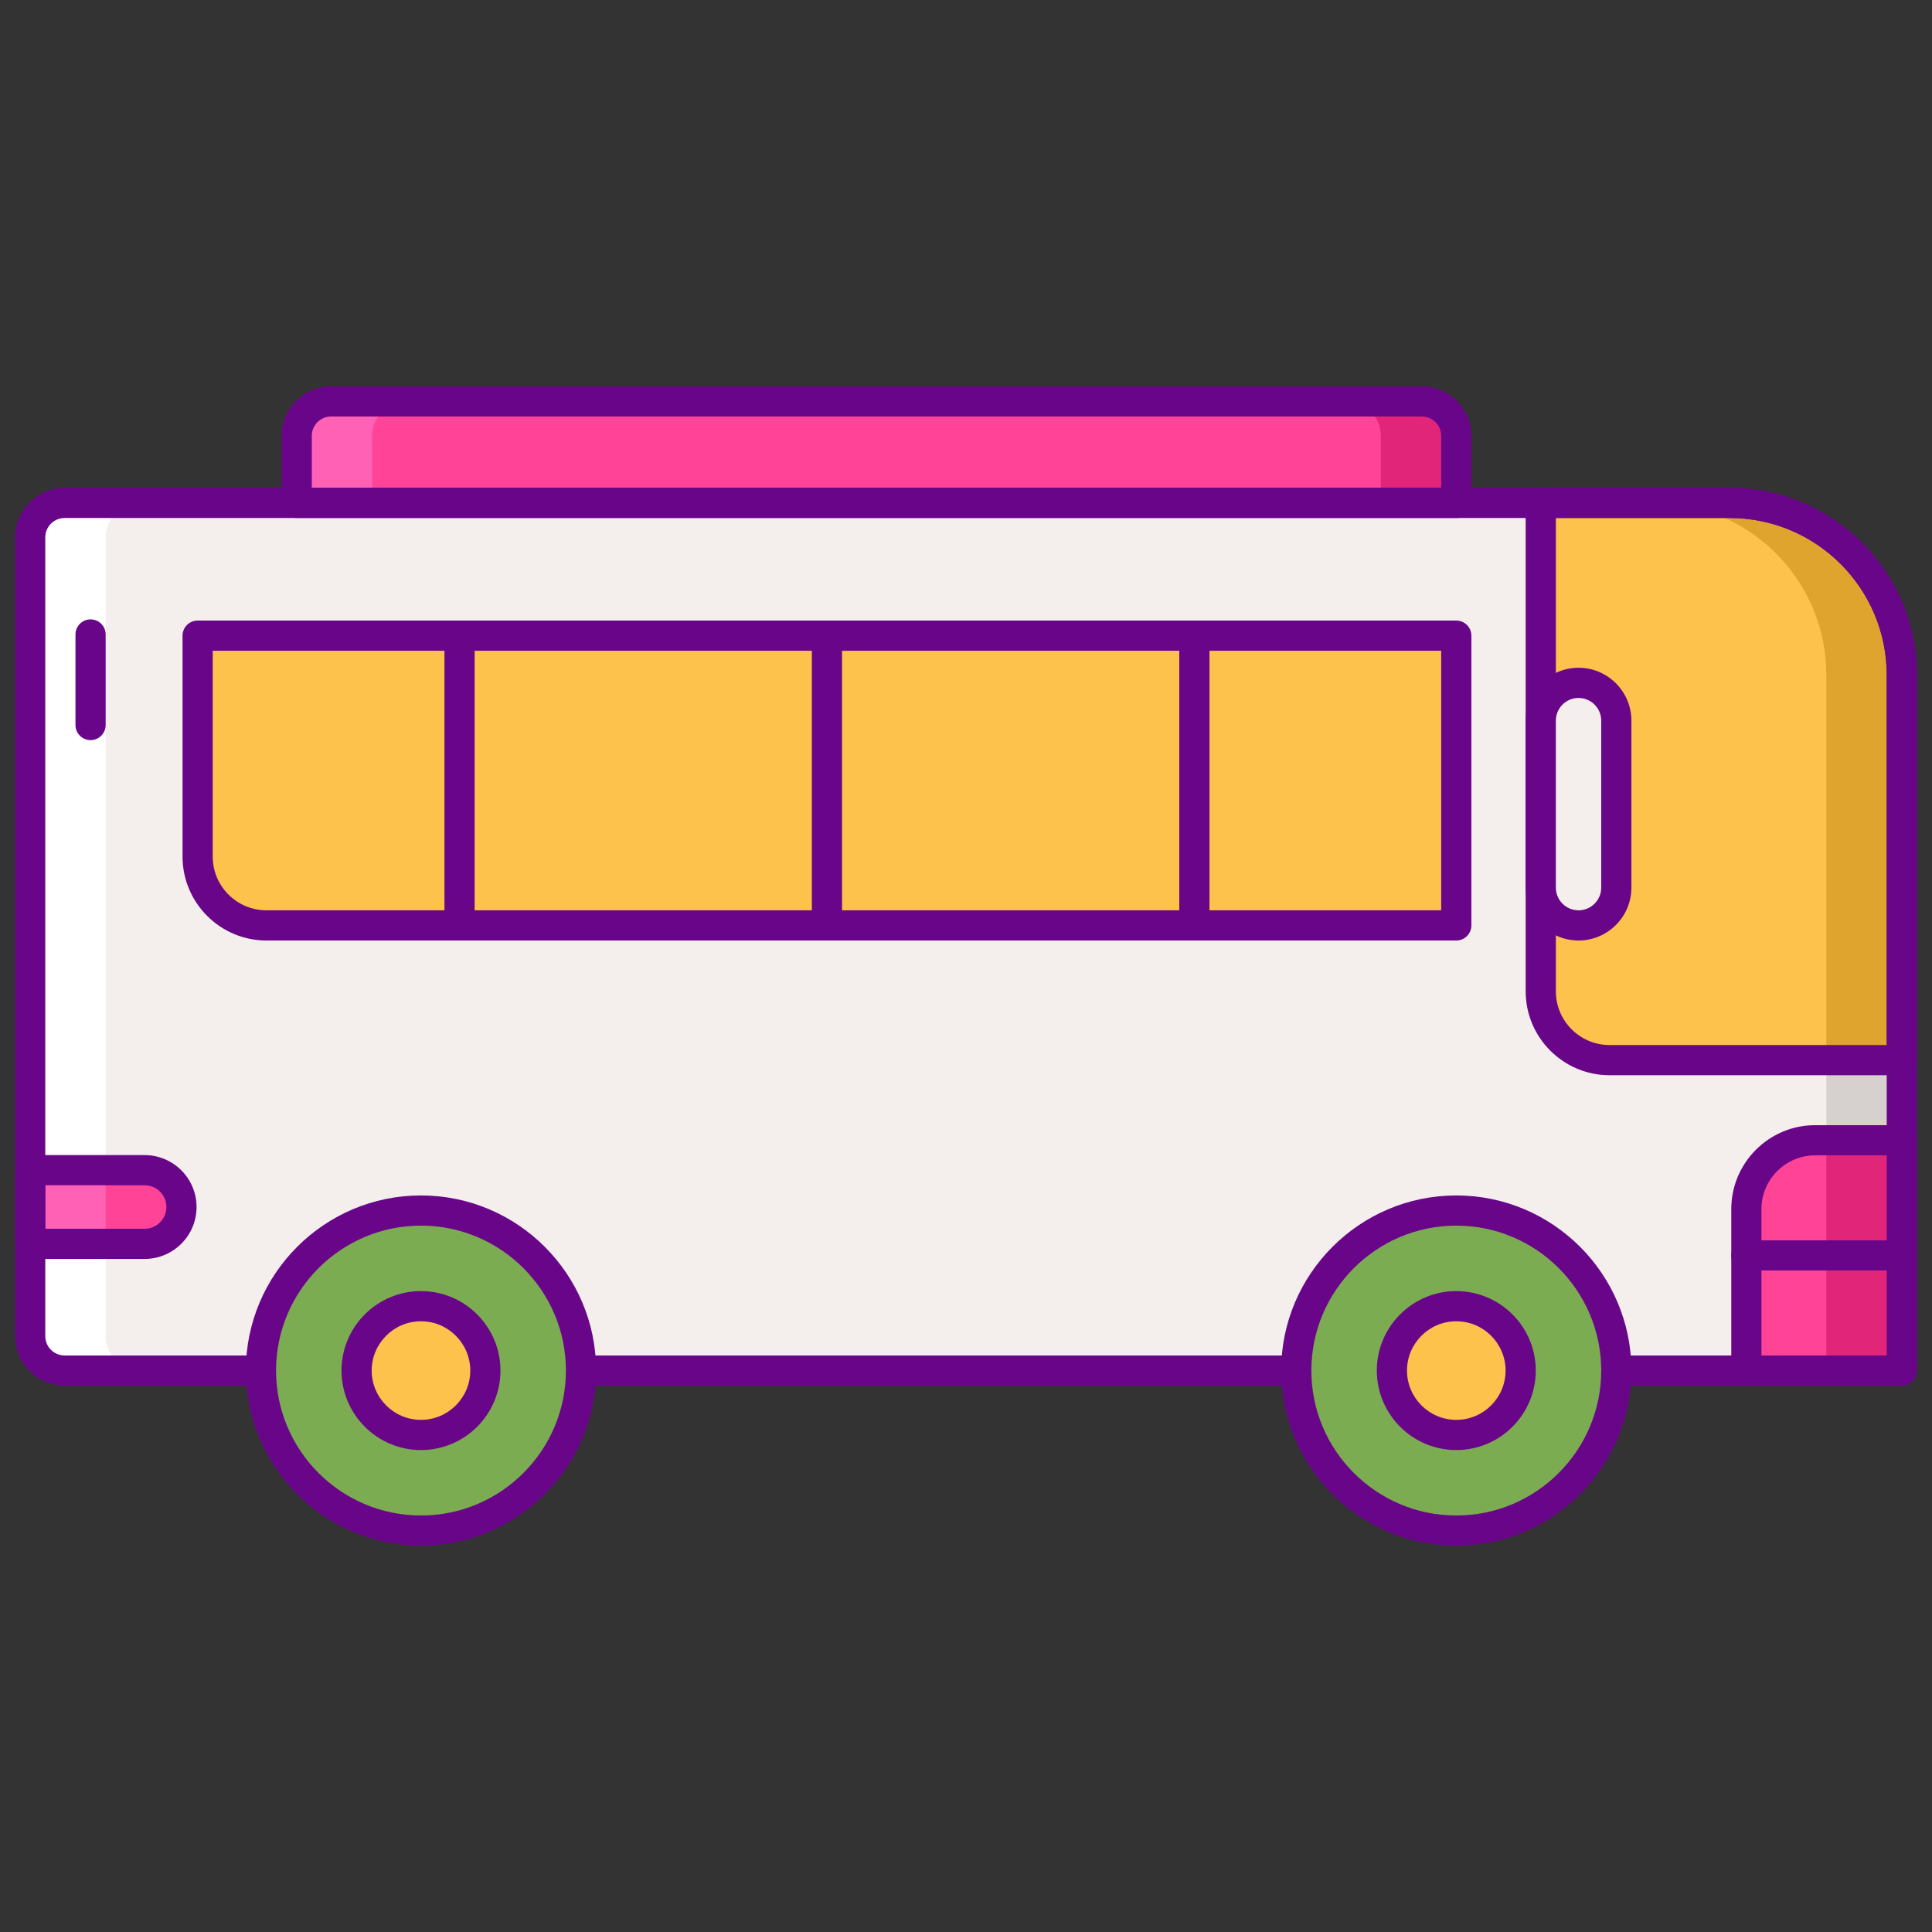 <svg id="Layer_1" enable-background="new 0 0 256 256" height="512" viewBox="0 0 256 256" width="512" xmlns="http://www.w3.org/2000/svg"><rect x="0" y="0" width="256" height="256" fill="#333333" stroke="none"/><path d="m188.405 53.188h-144.53c-2.519 0-4.56 2.042-4.56 4.56v8.89h153.651v-8.89c-.001-2.519-2.042-4.56-4.561-4.56z" fill="#ff4397"/><path d="m252 181.607h-243.44c-2.518 0-4.56-2.042-4.56-4.56v-105.849c0-2.519 2.042-4.56 4.56-4.56h220.639c12.592 0 22.801 10.208 22.801 22.801z" fill="#f4efed"/><path d="m14 177.047v-105.849c0-2.519 2.042-4.56 4.56-4.56h-10c-2.518 0-4.56 2.042-4.56 4.56v105.85c0 2.519 2.042 4.56 4.56 4.56h10c-2.518-.001-4.56-2.042-4.56-4.561z" fill="#fff"/><path d="m19.166 164.816h-15.166v-9.758h15.166c2.695 0 4.879 2.184 4.879 4.879 0 2.694-2.184 4.879-4.879 4.879z" fill="#ff4397"/><path d="m4 155.058h10v9.758h-10z" fill="#ff61b5"/><path d="m53.875 53.188h-10c-2.518 0-4.56 2.042-4.56 4.56v8.89h10v-8.89c-.001-2.519 2.041-4.56 4.56-4.56z" fill="#ff61b5"/><path d="m178.405 53.188h10c2.518 0 4.56 2.042 4.56 4.56v8.89h-10v-8.89c0-2.519-2.041-4.56-4.56-4.56z" fill="#e12579"/><path d="m229.199 66.637h-10c12.592 0 22.801 10.208 22.801 22.801v92.169h10v-92.169c0-12.592-10.208-22.801-22.801-22.801z" fill="#d6d1cf"/><path d="m229.199 66.638h-25.04v64.715c0 5.037 4.083 9.12 9.12 9.12h38.721v-51.035c0-12.592-10.208-22.8-22.801-22.8z" fill="#fcc24c"/><path d="m247.999 76.539c-4.11-5.979-10.995-9.902-18.799-9.902h-9.995c12.589.003 22.795 10.21 22.795 22.801v51.035h10v-51.035c0-4.636-1.387-8.947-3.764-12.546-.078-.118-.157-.236-.237-.353z" fill="#dea42e"/><path d="m192.965 122.622h-157.658c-5.037 0-9.12-4.083-9.12-9.12v-29.275h166.779v38.395z" fill="#fcc24c"/><g fill="#690589"><path d="m252 142.474h-38.72c-6.132 0-11.121-4.988-11.121-11.12v-64.716c0-1.104.896-2 2-2h25.04c13.675 0 24.801 11.126 24.801 24.801v51.035c0 1.104-.896 2-2 2zm-45.841-73.836v62.716c0 3.926 3.194 7.12 7.121 7.12h36.72v-49.036c0-11.47-9.331-20.801-20.801-20.801h-23.04z"/><path d="m252 183.607h-243.439c-3.617 0-6.561-2.943-6.561-6.561v-105.849c0-3.617 2.943-6.56 6.561-6.56h220.639c13.675 0 24.801 11.126 24.801 24.801v92.169c-.001 1.105-.897 2-2.001 2zm-243.439-114.969c-1.413 0-2.561 1.148-2.561 2.559v105.85c0 1.412 1.148 2.561 2.561 2.561h241.439v-90.17c0-11.47-9.331-20.801-20.801-20.801h-220.638z"/><path d="m12 98.071c-1.104 0-2-.896-2-2v-12c0-1.104.896-2 2-2s2 .896 2 2v12c0 1.105-.896 2-2 2z"/><path d="m192.966 124.622h-157.659c-6.132 0-11.12-4.988-11.12-11.12v-29.274c0-1.104.896-2 2-2h166.779c1.104 0 2 .896 2 2v38.395c0 1.104-.896 1.999-2 1.999zm-164.779-38.394v27.274c0 3.926 3.194 7.12 7.12 7.12h155.659v-34.394z"/><path d="m60.893 124.622c-1.104 0-2-.896-2-2v-38.394c0-1.104.896-2 2-2s2 .896 2 2v38.395c0 1.104-.896 1.999-2 1.999z"/><path d="m109.576 124.622c-1.104 0-2-.896-2-2v-38.394c0-1.104.896-2 2-2s2 .896 2 2v38.395c0 1.104-.895 1.999-2 1.999z"/><path d="m158.26 124.622c-1.104 0-2-.896-2-2v-38.394c0-1.104.896-2 2-2s2 .896 2 2v38.395c0 1.104-.896 1.999-2 1.999z"/><path d="m19.166 166.815h-15.166c-1.104 0-2-.896-2-2v-9.758c0-1.104.896-2 2-2h15.166c3.793 0 6.879 3.086 6.879 6.879s-3.086 6.879-6.879 6.879zm-13.166-4h13.166c1.588 0 2.879-1.291 2.879-2.879s-1.291-2.879-2.879-2.879h-13.166z"/><path d="m192.966 68.638h-153.652c-1.104 0-2-.896-2-2v-8.89c0-3.617 2.943-6.561 6.561-6.561h144.53c3.617 0 6.561 2.943 6.561 6.561v8.89c0 1.104-.896 2-2 2zm-151.652-4h149.651v-6.89c0-1.412-1.148-2.561-2.561-2.561h-144.529c-1.412 0-2.561 1.148-2.561 2.561z"/></g><ellipse cx="55.783" cy="181.607" fill="#7bac51" rx="21.205" ry="21.205" transform="matrix(.924 -.383 .383 .924 -65.252 35.171)"/><ellipse cx="192.965" cy="181.607" fill="#7bac51" rx="21.205" ry="21.205" transform="matrix(.23 -.973 .973 .23 -28.118 327.686)"/><path d="m55.782 204.812c-12.795 0-23.205-10.41-23.205-23.205s10.41-23.205 23.205-23.205 23.205 10.41 23.205 23.205-10.41 23.205-23.205 23.205zm0-42.41c-10.59 0-19.205 8.615-19.205 19.205s8.615 19.205 19.205 19.205 19.205-8.615 19.205-19.205-8.615-19.205-19.205-19.205z" fill="#690589"/><path d="m192.966 204.812c-12.795 0-23.205-10.41-23.205-23.205s10.41-23.205 23.205-23.205 23.204 10.41 23.204 23.205-10.409 23.205-23.204 23.205zm0-42.41c-10.59 0-19.205 8.615-19.205 19.205s8.615 19.205 19.205 19.205c10.589 0 19.204-8.615 19.204-19.205s-8.615-19.205-19.204-19.205z" fill="#690589"/><ellipse cx="55.783" cy="181.607" fill="#fcc24c" rx="8.532" ry="8.532" transform="matrix(.924 -.383 .383 .924 -65.252 35.171)"/><ellipse cx="192.965" cy="181.607" fill="#fcc24c" rx="8.532" ry="8.532" transform="matrix(.23 -.973 .973 .23 -28.118 327.686)"/><path d="m55.782 192.14c-5.807 0-10.531-4.725-10.531-10.532s4.725-10.531 10.531-10.531c5.808 0 10.532 4.725 10.532 10.531 0 5.807-4.724 10.532-10.532 10.532zm0-17.064c-3.602 0-6.531 2.93-6.531 6.531s2.93 6.532 6.531 6.532 6.532-2.931 6.532-6.532-2.93-6.531-6.532-6.531z" fill="#690589"/><path d="m192.966 192.14c-5.808 0-10.532-4.725-10.532-10.532s4.725-10.531 10.532-10.531 10.531 4.725 10.531 10.531c0 5.807-4.725 10.532-10.531 10.532zm0-17.064c-3.602 0-6.532 2.93-6.532 6.531s2.931 6.532 6.532 6.532 6.531-2.931 6.531-6.532-2.93-6.531-6.531-6.531z" fill="#690589"/><path d="m231.404 181.607h20.596v-30.517h-11.476c-5.037 0-9.12 4.083-9.12 9.12z" fill="#ff4397"/><path d="m242 151.091h10v30.517h-10z" fill="#e12579"/><path d="m252 183.607h-20.597c-1.104 0-2-.896-2-2v-21.396c0-6.132 4.988-11.12 11.12-11.12h11.477c1.104 0 2 .896 2 2v30.517c0 1.104-.896 1.999-2 1.999zm-18.597-4h16.597v-26.517h-9.477c-3.926 0-7.12 3.194-7.12 7.12z" fill="#690589"/><path d="m252 168.349h-20.597c-1.104 0-2-.896-2-2s.896-2 2-2h20.597c1.104 0 2 .896 2 2s-.896 2-2 2z" fill="#690589"/><path d="m209.165 122.622c-2.764 0-5.005-2.241-5.005-5.005v-22.129c0-2.764 2.241-5.006 5.005-5.006 2.764 0 5.005 2.241 5.005 5.006v22.129c0 2.765-2.241 5.005-5.005 5.005z" fill="#f4efed"/><path d="m209.165 124.622c-3.863 0-7.006-3.143-7.006-7.005v-22.129c0-3.863 3.143-7.006 7.006-7.006 3.862 0 7.005 3.143 7.005 7.006v22.129c0 3.862-3.143 7.005-7.005 7.005zm0-32.14c-1.657 0-3.006 1.349-3.006 3.006v22.129c0 1.657 1.349 3.005 3.006 3.005s3.005-1.348 3.005-3.005v-22.129c0-1.657-1.348-3.006-3.005-3.006z" fill="#690589"/></svg>